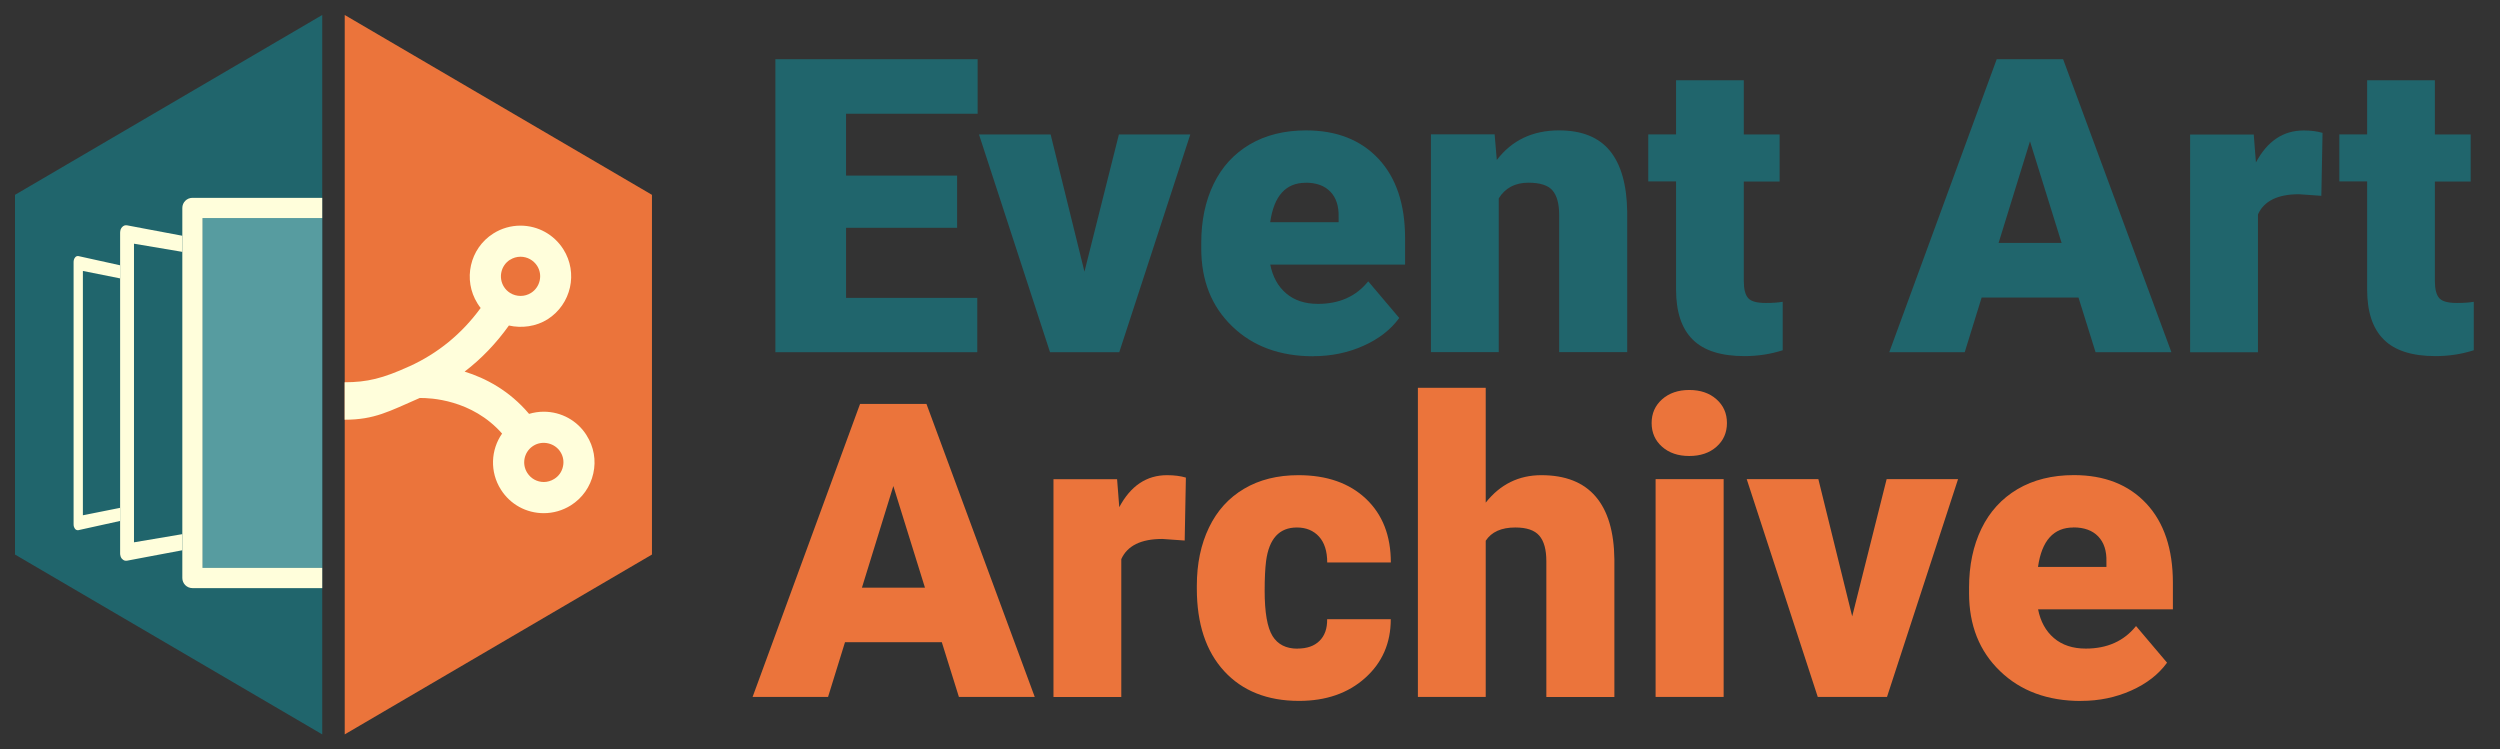 <?xml version="1.0" encoding="UTF-8"?><svg id="Layer_1" xmlns="http://www.w3.org/2000/svg" width="333.61" height="100" viewBox="0 0 333.61 100"><rect x="0" y="0" width="333.61" height="100" fill="#333333" stroke="none"/><defs><style>.cls-1{fill:#20656c;}.cls-1,.cls-2,.cls-3,.cls-4{stroke-width:0px;}.cls-2{fill:#fffedb;}.cls-3{fill:#579ca0;}.cls-4{fill:#eb743b;}</style></defs><polygon class="cls-4" points="46 2 46 98 87 74 87 26 46 2"/><polygon class="cls-1" points="43 2 2 26 2 74 43 98 43 2"/><path class="cls-2" d="M78.28,58.09c-1.24-1.97-3.38-3.15-5.72-3.15-.67,0-1.32.1-1.96.29-2.63-3.12-5.82-4.78-8.6-5.64,2.24-1.71,4.21-3.77,5.91-6.15,1.74.39,3.63.13,5.16-.83,3.16-2.01,4.1-6.2,2.1-9.35-1.25-1.97-3.39-3.15-5.72-3.15-1.28,0-2.53.36-3.62,1.05-3.15,1.99-4.09,6.18-2.11,9.34.13.21.27.4.42.6-2.51,3.44-5.71,6.06-9.52,7.79h-.01c-3.53,1.61-5.62,2.12-8.62,2.12v5c4,0,5.93-1.12,10.02-2.9,1.37-.02,6.96.18,10.99,4.75-1.51,2.16-1.66,5.11-.16,7.47,1.24,1.97,3.38,3.15,5.72,3.15,1.28,0,2.52-.36,3.61-1.04,1.54-.97,2.6-2.48,3-4.25.4-1.76.08-3.57-.89-5.09ZM68.06,34.67c.42-.27.9-.41,1.4-.41.9,0,1.73.46,2.22,1.22.77,1.21.4,2.84-.82,3.61-.41.26-.9.4-1.39.4s-.97-.13-1.39-.39c-.34-.21-.62-.49-.83-.82-.77-1.22-.41-2.85.81-3.62ZM75.12,62.27c-.15.69-.56,1.27-1.16,1.64-.41.26-.9.41-1.39.41-.91,0-1.73-.46-2.21-1.22-.75-1.18-.44-2.73.69-3.53l.12-.08c1.21-.77,2.87-.37,3.61.81.38.59.5,1.29.34,1.97Z"/><path class="cls-2" d="M11.06,68.73v-32.57l4.96.99v-1.75l-5.57-1.23s-.08-.01-.12,0c-.04,0-.08.01-.12.03-.04.02-.07.04-.11.07-.03.03-.07.06-.09.1-.03.04-.05.08-.08.12-.02.05-.04.1-.06.15s-.03.11-.04.17-.01.12-.01.18v34.95c0,.06,0,.12.01.18,0,.06.02.12.04.17.02.05.04.1.06.15.02.05.05.09.08.13.03.04.06.07.09.09.03.03.07.05.11.06.04.02.08.03.12.03.04,0,.08,0,.12,0l5.57-1.23v-1.75l-4.96.99Z"/><path class="cls-2" d="M17.88,72.37v-39.85l6.45,1.09v-2.15l-4.84-.91-2.53-.48c-.06-.01-.12-.02-.18-.01-.06,0-.12.01-.17.03-.06.02-.11.04-.16.08-.05.03-.1.07-.14.12-.04.05-.08.1-.12.15-.03.06-.06.12-.09.18-.02.07-.04.13-.05.21-.01.07-.02.15-.02.22v42.79c0,.08,0,.15.02.22.01.07.03.14.05.21.02.06.05.13.09.18.03.06.07.11.12.15.04.05.09.08.14.12.05.03.1.06.16.08.06.02.12.03.17.03.06,0,.12,0,.18-.01l2.53-.48,4.84-.91v-2.15l-6.45,1.09Z"/><rect class="cls-3" x="27.03" y="29.1" width="15.97" height="46.68"/><path class="cls-2" d="M24.33,27.75v49.38c0,.74.6,1.35,1.35,1.35h17.32v-2.7h-15.97V29.1h15.97v-2.7h-17.32c-.74,0-1.35.6-1.35,1.35Z"/><path class="cls-1" d="M127.72,30.4h-14.82v9.35h17.51v7.25h-26.94V7.9h26.99v7.28h-17.56v8.25h14.82v6.98Z"/><path class="cls-1" d="M144.72,36.23l4.59-18.29h9.53l-9.48,29.06h-9.24l-9.48-29.06h9.56l4.51,18.29Z"/><path class="cls-1" d="M175.25,47.54c-4.46,0-8.07-1.33-10.82-3.99-2.76-2.66-4.13-6.12-4.13-10.38v-.75c0-2.97.55-5.6,1.65-7.87,1.1-2.27,2.71-4.03,4.82-5.28,2.11-1.24,4.62-1.87,7.52-1.87,4.08,0,7.3,1.27,9.67,3.8,2.36,2.53,3.54,6.07,3.54,10.59v3.52h-17.99c.32,1.63,1.03,2.91,2.12,3.84,1.09.93,2.51,1.4,4.24,1.4,2.86,0,5.1-1,6.71-3.01l4.14,4.89c-1.13,1.56-2.73,2.8-4.79,3.72-2.07.92-4.29,1.38-6.67,1.38ZM174.23,24.39c-2.65,0-4.23,1.75-4.73,5.26h9.13v-.7c.04-1.45-.33-2.57-1.1-3.37-.77-.8-1.87-1.2-3.3-1.2Z"/><path class="cls-1" d="M199.45,17.94l.29,3.41c2.01-2.63,4.77-3.95,8.3-3.95,3.03,0,5.29.9,6.78,2.71,1.49,1.81,2.27,4.53,2.32,8.16v18.72h-9.08v-18.34c0-1.47-.3-2.55-.89-3.24s-1.67-1.03-3.22-1.03c-1.77,0-3.09.7-3.95,2.09v20.52h-9.05v-29.06h8.49Z"/><path class="cls-1" d="M232.7,10.72v7.22h4.78v6.28h-4.78v13.29c0,1.09.2,1.85.59,2.28.39.43,1.17.64,2.34.64.9,0,1.65-.05,2.26-.16v6.47c-1.63.52-3.33.78-5.1.78-3.12,0-5.42-.73-6.9-2.2-1.49-1.47-2.23-3.7-2.23-6.69v-14.42h-3.71v-6.28h3.71v-7.22h9.05Z"/><path class="cls-1" d="M277.36,39.7h-12.92l-2.26,7.3h-10.07l14.34-39.1h8.86l14.45,39.1h-10.12l-2.28-7.3ZM266.7,32.42h8.41l-4.22-13.56-4.19,13.56Z"/><path class="cls-1" d="M309.77,26.13l-2.98-.21c-2.85,0-4.67.9-5.48,2.69v18.4h-9.05v-29.06h8.49l.29,3.73c1.52-2.85,3.64-4.27,6.37-4.27.97,0,1.81.11,2.52.32l-.16,8.41Z"/><path class="cls-1" d="M324.92,10.72v7.22h4.78v6.28h-4.78v13.29c0,1.09.2,1.85.59,2.28.39.43,1.17.64,2.34.64.9,0,1.65-.05,2.26-.16v6.47c-1.63.52-3.33.78-5.1.78-3.12,0-5.42-.73-6.9-2.2-1.49-1.47-2.23-3.7-2.23-6.69v-14.42h-3.71v-6.28h3.71v-7.22h9.05Z"/><path class="cls-4" d="M125.68,85.7h-12.92l-2.26,7.3h-10.07l14.34-39.1h8.86l14.45,39.1h-10.12l-2.28-7.3ZM115.02,78.42h8.41l-4.22-13.56-4.19,13.56Z"/><path class="cls-4" d="M158.09,72.13l-2.98-.21c-2.85,0-4.67.9-5.48,2.69v18.4h-9.05v-29.06h8.49l.29,3.73c1.52-2.85,3.64-4.27,6.37-4.27.97,0,1.81.11,2.52.32l-.16,8.41Z"/><path class="cls-4" d="M173.13,86.55c1.27,0,2.26-.34,2.95-1.03.7-.69,1.04-1.65,1.02-2.89h8.49c0,3.19-1.14,5.8-3.42,7.84-2.28,2.04-5.22,3.06-8.82,3.06-4.23,0-7.56-1.33-9.99-3.97s-3.65-6.32-3.65-11.01v-.38c0-2.94.54-5.53,1.62-7.77,1.08-2.25,2.64-3.97,4.69-5.18,2.04-1.21,4.46-1.81,7.25-1.81,3.78,0,6.78,1.05,9,3.14,2.22,2.1,3.33,4.93,3.33,8.51h-8.49c0-1.5-.37-2.66-1.1-3.46-.73-.8-1.72-1.21-2.95-1.21-2.35,0-3.72,1.5-4.11,4.49-.12.95-.19,2.26-.19,3.92,0,2.92.35,4.94,1.05,6.07.7,1.13,1.81,1.69,3.33,1.69Z"/><path class="cls-4" d="M198.27,67.06c1.93-2.43,4.4-3.65,7.41-3.65,3.21,0,5.62.95,7.25,2.85s2.46,4.7,2.5,8.41v18.34h-9.08v-18.13c0-1.54-.31-2.67-.94-3.4-.63-.73-1.69-1.09-3.2-1.09-1.86,0-3.18.59-3.95,1.77v20.84h-9.05v-41.25h9.05v15.31Z"/><path class="cls-4" d="M220.4,56.45c0-1.29.47-2.34,1.4-3.17.93-.82,2.14-1.24,3.62-1.24s2.7.41,3.63,1.24c.93.82,1.4,1.88,1.4,3.17s-.47,2.35-1.4,3.17c-.93.82-2.14,1.23-3.63,1.23s-2.69-.41-3.62-1.23c-.93-.82-1.4-1.88-1.4-3.17ZM230.01,93h-9.08v-29.06h9.08v29.06Z"/><path class="cls-4" d="M247.17,82.23l4.59-18.29h9.53l-9.48,29.06h-9.24l-9.48-29.06h9.56l4.51,18.29Z"/><path class="cls-4" d="M277.71,93.54c-4.46,0-8.07-1.33-10.82-3.99-2.76-2.66-4.13-6.12-4.13-10.38v-.75c0-2.97.55-5.6,1.65-7.87,1.1-2.27,2.71-4.03,4.82-5.28,2.11-1.24,4.62-1.87,7.52-1.87,4.08,0,7.3,1.27,9.67,3.8,2.36,2.53,3.54,6.07,3.54,10.59v3.52h-17.99c.32,1.63,1.03,2.91,2.12,3.84,1.09.93,2.51,1.4,4.24,1.4,2.86,0,5.1-1,6.71-3.01l4.14,4.89c-1.13,1.56-2.73,2.8-4.79,3.72-2.07.92-4.29,1.38-6.67,1.38ZM276.69,70.39c-2.65,0-4.23,1.75-4.73,5.26h9.13v-.7c.04-1.45-.33-2.57-1.1-3.37-.77-.8-1.87-1.2-3.3-1.2Z"/></svg>